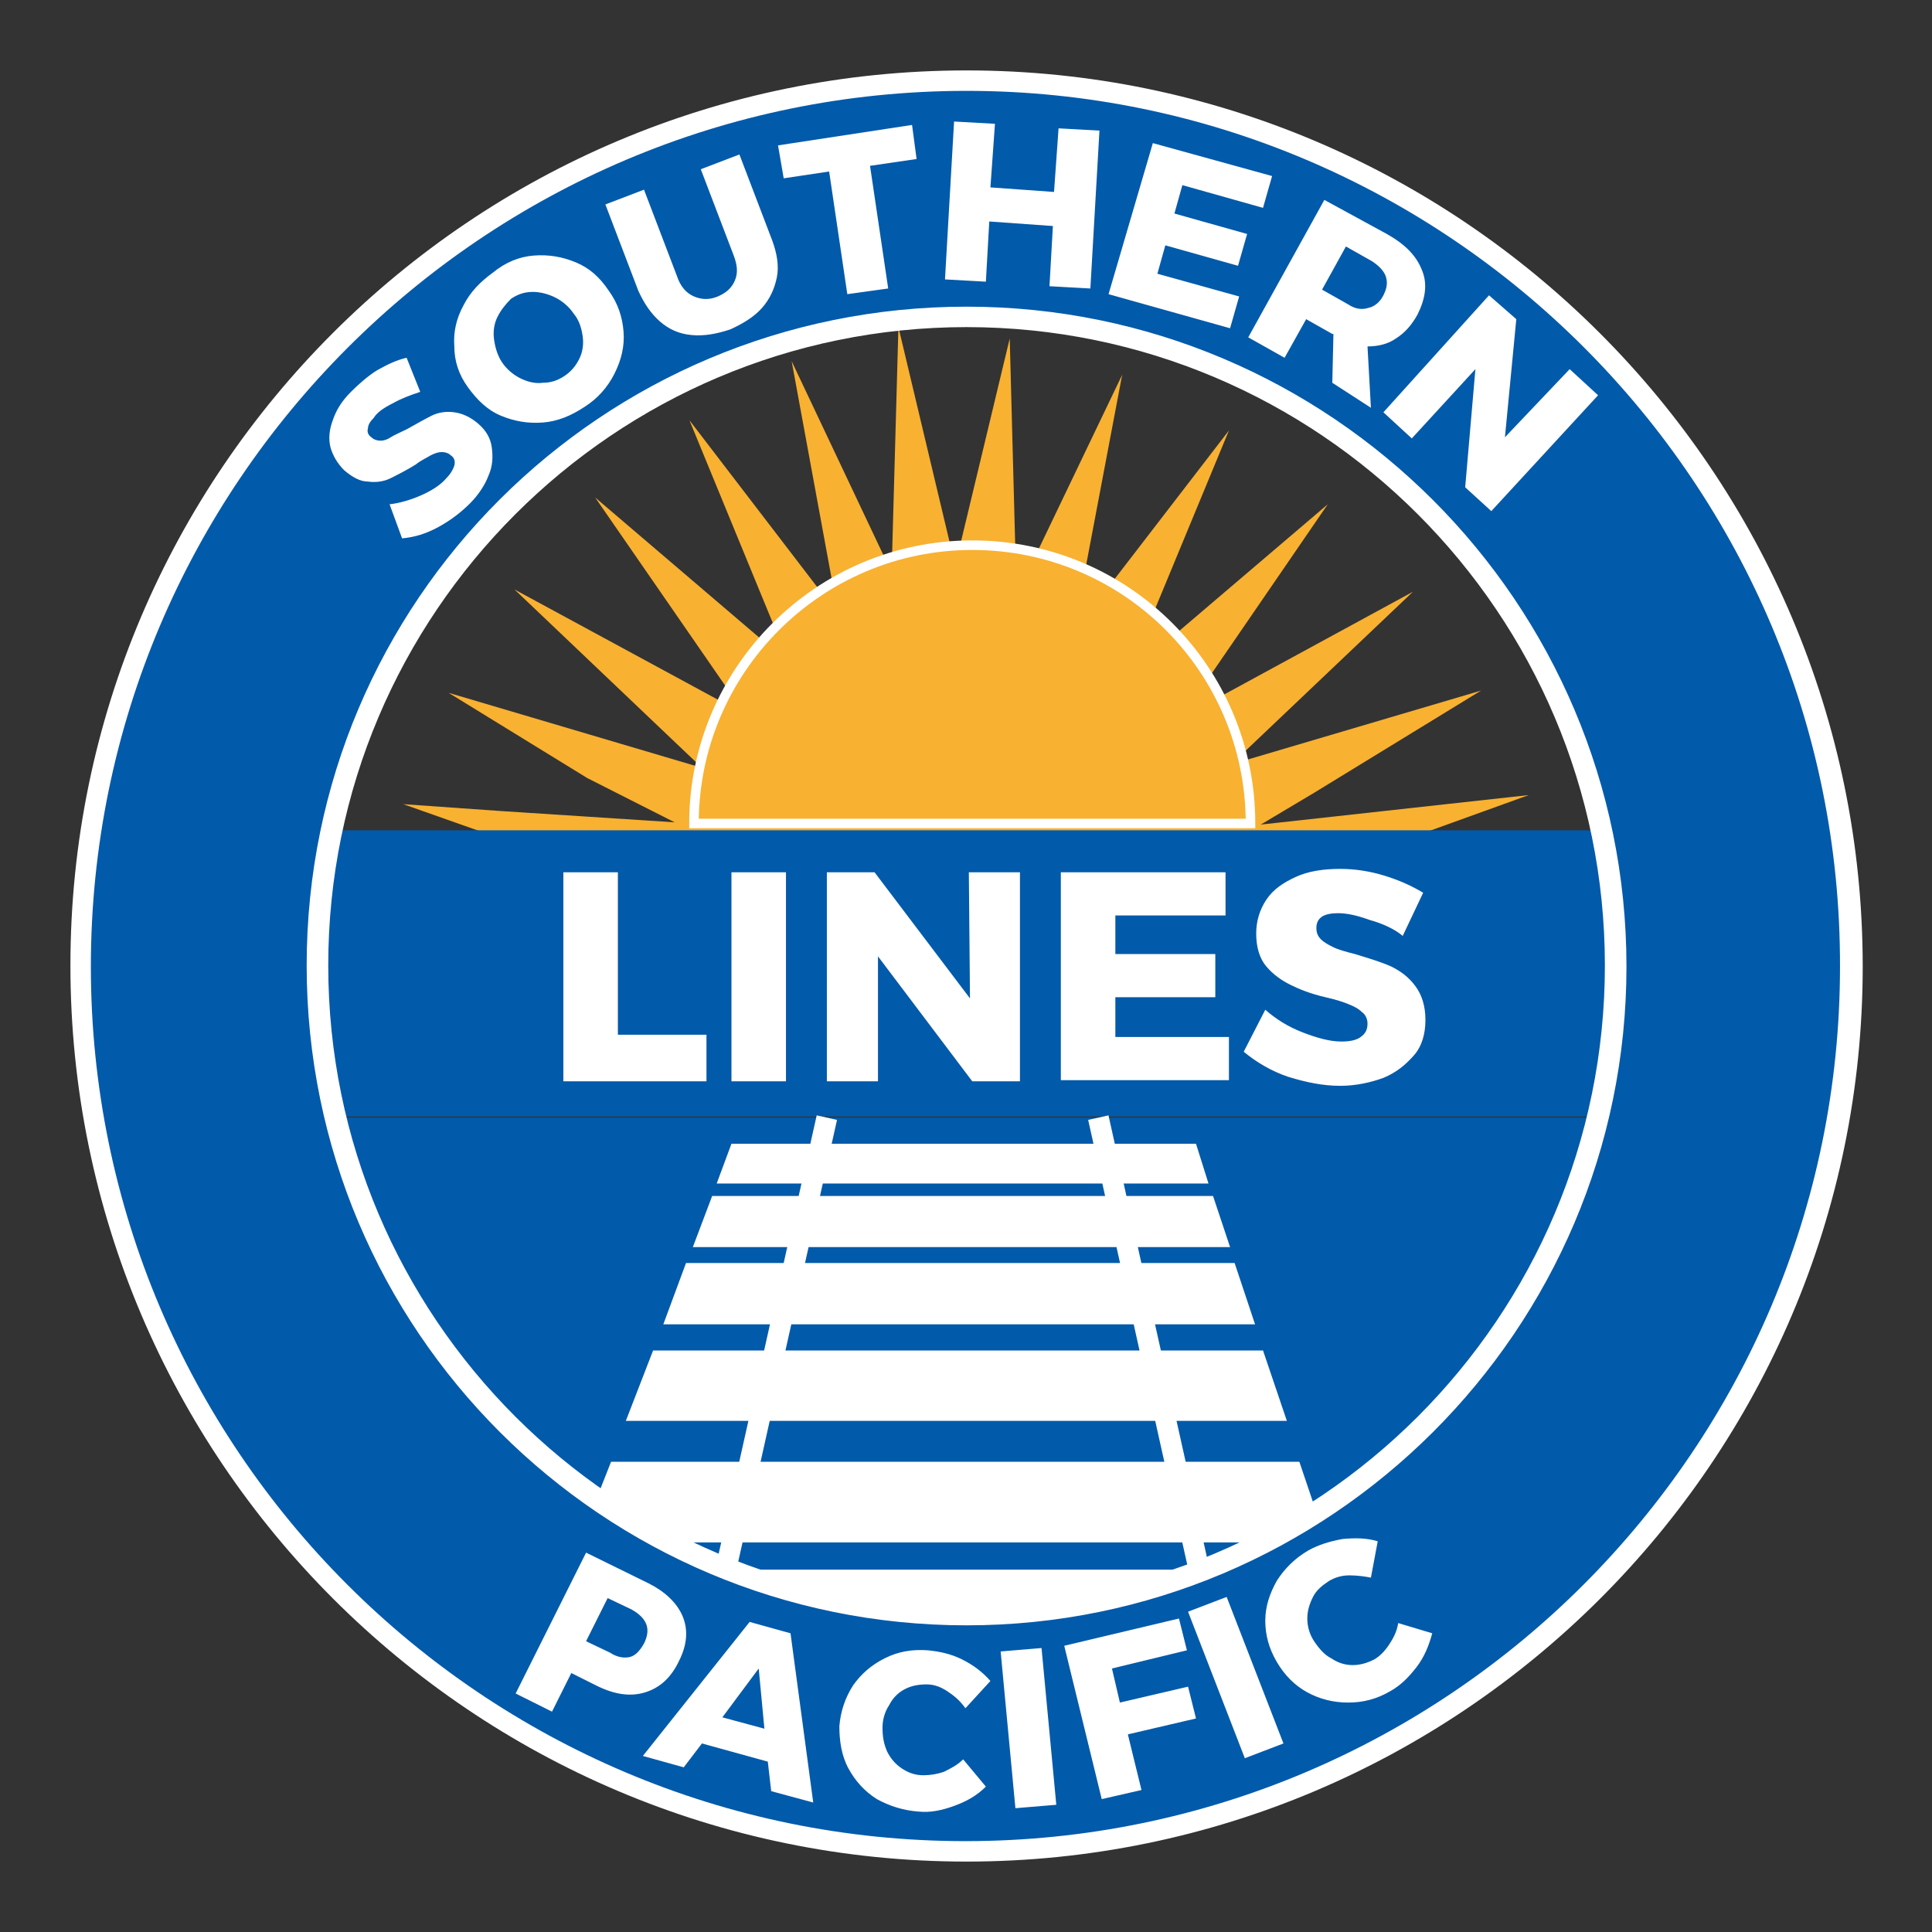 <svg xmlns="http://www.w3.org/2000/svg" viewBox="0 0 170.1 170.1">
    <rect x="0" y="0" width="170.1" height="170.1" fill="#333333" stroke="none"/>
    <path class="color-orange" fill="#f8b131" d="M132.8 79.2l-5.3-.7.1-.5-2.7-.2v-4.3l9.7-3.5-23.6 2.6 4.7-2.8 14.7-9-22 6.5 16-15.2L104 63.2l12.9-18.8-17.6 15 8.9-21.5-13.7 17.8L98.8 33l-9.3 19.4-.6-22.6-4.8 20-5-21-.6 21.6-8.8-18.6 4.1 22.3L60.7 37l8.8 21.4-17.1-14.6 13.2 19.1-20.3-11 16.5 15.7L39.5 61l12.2 7.5 7.7 3.9-15.4-1-8.5-.6 8.5 3v3.3l-1.5.2.4 1.9z"/>
    <path class="color-main color-blue" fill="#025aaa" d="M17.9 73.1h135.6v25.2H17.9zM85 160.2c34.1 0 61.8-27.7 61.8-61.8H23.3c0 34.1 27.6 61.8 61.7 61.8z"/>
    <path class="color-orange color-stroke-white" fill="#f8b131" stroke="#fff" stroke-miterlimit="10" stroke-width=".841" d="M85.6 48c-13.5 0-24.5 11-24.5 24.5h49C110.1 59 99.2 48 85.6 48z"/>
    <path class="color-stroke-white" fill="none" stroke="#fff" stroke-miterlimit="10" stroke-width="1.833" d="M63.9 138.2l8.9-39.8m32.7 39.5l-8.8-39.5"/>
    <path class="color-white" fill="#fff" d="M42.4 138.2h83.2v7.2H42.4zm22-37.5l-1.3 3.5h43.3l-1.1-3.5zm-1.7 4.6l-1.7 4.5h47.3l-1.5-4.5zm-2.3 5.9l-2 5.4h52.1l-1.8-5.4zm-2.9 7.7l-2.4 6.2h58.2l-2.1-6.2zm-3.7 9.8l-2.8 7.1h65.8l-2.4-7.1z"/>
    <path class="color-main color-blue" fill="#025aaa" d="M85.1 7.1c-43.1 0-78 34.9-78 78s34.9 78 78 78 78-34.9 78-78-35-78-78-78zm0 135.1c-31.6 0-57.2-25.6-57.2-57.2s25.6-57.2 57.2-57.2 57.2 25.6 57.2 57.2-25.7 57.2-57.2 57.2z"/>
    <path class="color-white" fill="#fff" d="M85.1 163.9c-43.5 0-78.9-35.4-78.9-78.9S41.6 6.2 85.1 6.2 164 41.6 164 85.1s-35.5 78.8-78.9 78.8zM85.1 8C42.6 8 8 42.6 8 85.1c0 42.5 34.6 77 77 77 42.5 0 77-34.6 77-77C162.1 42.6 127.5 8 85.1 8zm0 135.1C53 143.1 27 117.1 27 85s26-58 58.1-58 58.1 26.1 58.1 58.1-26.1 58-58.1 58zm0-114.3c-31 0-56.2 25.2-56.2 56.2s25.2 56.2 56.2 56.2S141.3 116 141.3 85c0-31-25.2-56.2-56.2-56.2z"/>
    <path class="color-white" fill="#fff" d="M34.6 35.5c-.8.4-1.4.8-1.7 1.3-.3.3-.5.6-.5.9-.1.3 0 .6.3.8.2.2.5.3.8.3.3 0 .6-.1.9-.3.3-.2.8-.4 1.4-.7.9-.5 1.6-.9 2.2-1.2.6-.3 1.3-.4 2-.3.7.1 1.4.4 2.1 1 .7.6 1.1 1.3 1.2 2.1.1.8.1 1.6-.3 2.5-.3.8-.9 1.7-1.6 2.4-.8.8-1.7 1.5-2.8 2.1s-2.1.9-3.2 1l-1.1-3c.9-.1 1.9-.4 2.8-.8.9-.4 1.7-.9 2.2-1.5.4-.4.6-.8.7-1.1.1-.4 0-.7-.3-.9-.2-.2-.5-.3-.8-.3-.3 0-.6.1-1 .3-.3.2-.8.4-1.3.8-.8.5-1.6.9-2.2 1.2s-1.3.4-2 .3c-.7 0-1.4-.4-2.1-1-.6-.6-1-1.3-1.2-2-.2-.8-.1-1.6.2-2.4.3-.9.8-1.7 1.6-2.5.7-.7 1.5-1.4 2.3-1.9.9-.5 1.7-.9 2.6-1.1l1.2 3c-.9.3-1.7.6-2.4 1zm12.4-13c1.3-.1 2.5.1 3.7.6 1.2.5 2.1 1.3 2.9 2.5.8 1.1 1.2 2.3 1.3 3.6.1 1.3-.2 2.5-.8 3.7s-1.5 2.2-2.6 2.9c-1.2.8-2.4 1.3-3.7 1.4-1.3.1-2.5-.1-3.7-.6-1.2-.5-2.1-1.4-2.9-2.5-.8-1.1-1.2-2.3-1.2-3.6-.1-1.3.2-2.5.8-3.6.6-1.2 1.5-2.1 2.6-2.9 1.1-.9 2.3-1.4 3.6-1.5zm-3.2 5.4c-.3.6-.4 1.3-.3 2 .1.7.3 1.4.7 2 .4.6 1 1.1 1.6 1.4.6.3 1.3.5 2 .4.7 0 1.3-.2 1.9-.6.6-.4 1-.9 1.3-1.5.3-.6.4-1.3.3-2-.1-.7-.3-1.4-.8-2-.4-.6-1-1.1-1.6-1.4-.6-.3-1.3-.5-2-.5s-1.3.2-1.9.6c-.5.5-.9 1-1.2 1.6zm17.3-1.8c.7.3 1.4.3 2.1 0 .7-.3 1.2-.7 1.5-1.4.3-.7.2-1.4-.1-2.2l-2.9-7.6 3.4-1.3 2.9 7.6c.4 1.1.6 2.2.4 3.2-.2 1-.6 1.9-1.3 2.7-.7.8-1.7 1.4-2.8 1.9-1.2.4-2.3.6-3.4.5-1.1-.1-2-.5-2.8-1.2-.8-.7-1.4-1.6-1.9-2.7L53.3 18l3.4-1.3 2.9 7.6c.3.9.8 1.5 1.5 1.8zm7.4-13.3L80.3 11l.4 3-4.1.6 1.6 10.8-3.6.5L73 15.1l-4 .6-.5-2.9zM84 10.7l3.6.2-.4 5.6 5.6.4.4-5.6 3.6.2-.8 13.9-3.6-.2.3-5.3-5.6-.4-.3 5.3-3.6-.2.8-13.9zm17.5 1.9l10.5 2.9-.8 2.8-7.1-2-.7 2.5 6.4 1.8-.8 2.8-6.4-1.8-.7 2.5 7.2 2-.8 2.8-10.7-3 3.9-13.3zm15.8 21.1l.1-4.3h-.1l-2.3-1.3-1.9 3.4-3.2-1.8 6.7-12.1 5.5 3c1.6.9 2.6 1.9 3.1 3.2.5 1.2.3 2.5-.4 3.9-.5.9-1.1 1.6-1.9 2.1-.7.5-1.6.7-2.5.7l.3 5.4-3.4-2.2zm-.9-8.2l2.3 1.3c.6.4 1.2.5 1.8.3.5-.1 1-.5 1.3-1.1.3-.6.4-1.1.2-1.7-.2-.5-.6-.9-1.2-1.3l-2.3-1.3-2.1 3.8zm21.8 7l2.5 2.3-9.4 10.2-2.3-2.1.9-10.4-5.6 6.1-2.5-2.3 9.3-10.3 2.4 2.1-1 10.4 5.7-6zM60.1 142.3c.5 1.2.4 2.5-.3 3.9-.7 1.5-1.7 2.4-3 2.8-1.3.4-2.7.2-4.3-.6l-2.2-1.1-1.7 3.4-3.2-1.6 6.2-12.4 5.5 2.7c1.4.7 2.5 1.7 3 2.9zm-4.7 3.6c.5-.1.9-.5 1.3-1.2.3-.6.4-1.2.2-1.7s-.6-.9-1.3-1.3l-2.1-1-1.9 3.8 2.1 1c.6.4 1.2.5 1.7.4zm12.5 11.8l-.3-2.6-5.8-1.6-1.6 2.1-3.6-1 9.4-11.8 3.6 1 2 14.9-3.7-1zm-4.3-6.5l3.7 1-.5-5.3-3.2 4.3zm19.8-2.3c-.6-.4-1.2-.6-1.8-.6-.7 0-1.3.1-1.9.4-.6.3-1.1.8-1.4 1.4-.4.6-.6 1.3-.6 2 0 .8.1 1.4.4 2.1.3.6.7 1.1 1.3 1.5.6.4 1.2.6 1.9.6.6 0 1.2-.1 1.8-.3.6-.3 1.2-.6 1.7-1.1l2 2.4c-.8.8-1.7 1.3-2.8 1.7s-2.1.6-3.1.5c-1.4-.1-2.6-.5-3.7-1.1-1.1-.7-1.9-1.6-2.5-2.7s-.8-2.4-.8-3.7c.1-1.3.5-2.5 1.2-3.6.7-1 1.6-1.8 2.8-2.4 1.2-.6 2.4-.8 3.8-.7 1 .1 2 .3 3 .8s1.8 1.1 2.5 1.9l-2.2 2.4c-.5-.7-1-1.1-1.6-1.5zm4.7-3.5l3.6-.3 1.3 13.8-3.6.3-1.3-13.8zm5.6-.5l10.1-2.4.7 2.8-6.6 1.6.7 3 6-1.4.7 2.8-6 1.4 1.2 4.9-3.5.8-3.3-13.5zm10.9-3l3.4-1.3 5 12.9-3.4 1.3-5-12.9zm14.2-3.2c-.7 0-1.3.2-1.8.5-.6.4-1.1.8-1.4 1.4s-.5 1.2-.5 1.9.2 1.4.6 2c.4.6.9 1.2 1.5 1.5.6.4 1.2.6 1.9.6s1.3-.2 1.9-.5c.5-.3.9-.7 1.3-1.3.4-.6.7-1.2.8-1.9l3 .9c-.3 1.1-.7 2.1-1.4 3s-1.4 1.6-2.3 2.1c-1.2.7-2.4 1-3.7 1-1.3 0-2.5-.3-3.6-.9-1.1-.6-2-1.5-2.7-2.7-.7-1.2-1-2.4-1-3.6 0-1.3.4-2.4 1-3.5.7-1.1 1.6-2 2.8-2.7.9-.5 1.9-.8 3-1 1.1-.1 2.1-.1 3.1.2l-.6 3.2c-.5-.1-1.2-.2-1.9-.2zM49.6 76.8h4.8v14.3h7.8v4.1H49.6V76.8zm14.8 0h4.8v18.4h-4.8V76.8zm20.9 0h4.5v18.4h-4.2l-8.3-11v11h-4.5V76.8H77l8.4 11.1-.1-11.1zm8.1 0h14.5v3.8h-9.7V84h8.8v3.8h-8.8v3.5h10v3.8H93.4V76.8zm27.2 4.2c-1.1-.4-2-.6-2.8-.6-.6 0-1.1.1-1.4.3s-.5.5-.5 1c0 .4.1.7.4 1 .3.3.7.5 1.1.7.4.2 1.1.4 1.9.6 1.3.4 2.3.7 3.2 1.1.8.4 1.5.9 2.1 1.7.6.8.9 1.8.9 3s-.3 2.3-1 3.1-1.5 1.5-2.7 2c-1.1.4-2.4.7-3.8.7-1.5 0-3-.3-4.6-.8-1.5-.5-2.8-1.3-3.9-2.2l1.9-3.7c.9.8 2 1.5 3.3 2s2.4.8 3.4.8c.7 0 1.3-.1 1.7-.4.4-.3.6-.6.6-1.2 0-.4-.2-.8-.5-1-.3-.3-.7-.5-1.2-.7-.5-.2-1.1-.4-2-.6-1.3-.3-2.3-.7-3.1-1.1-.8-.4-1.5-.9-2.1-1.6-.6-.7-.9-1.7-.9-2.9 0-1.1.3-2.1.9-3 .6-.9 1.5-1.5 2.6-2s2.4-.7 3.9-.7c1.3 0 2.6.2 3.9.6s2.4.9 3.4 1.5l-1.8 3.8c-.7-.6-1.8-1.1-2.9-1.4z"/>
</svg>
